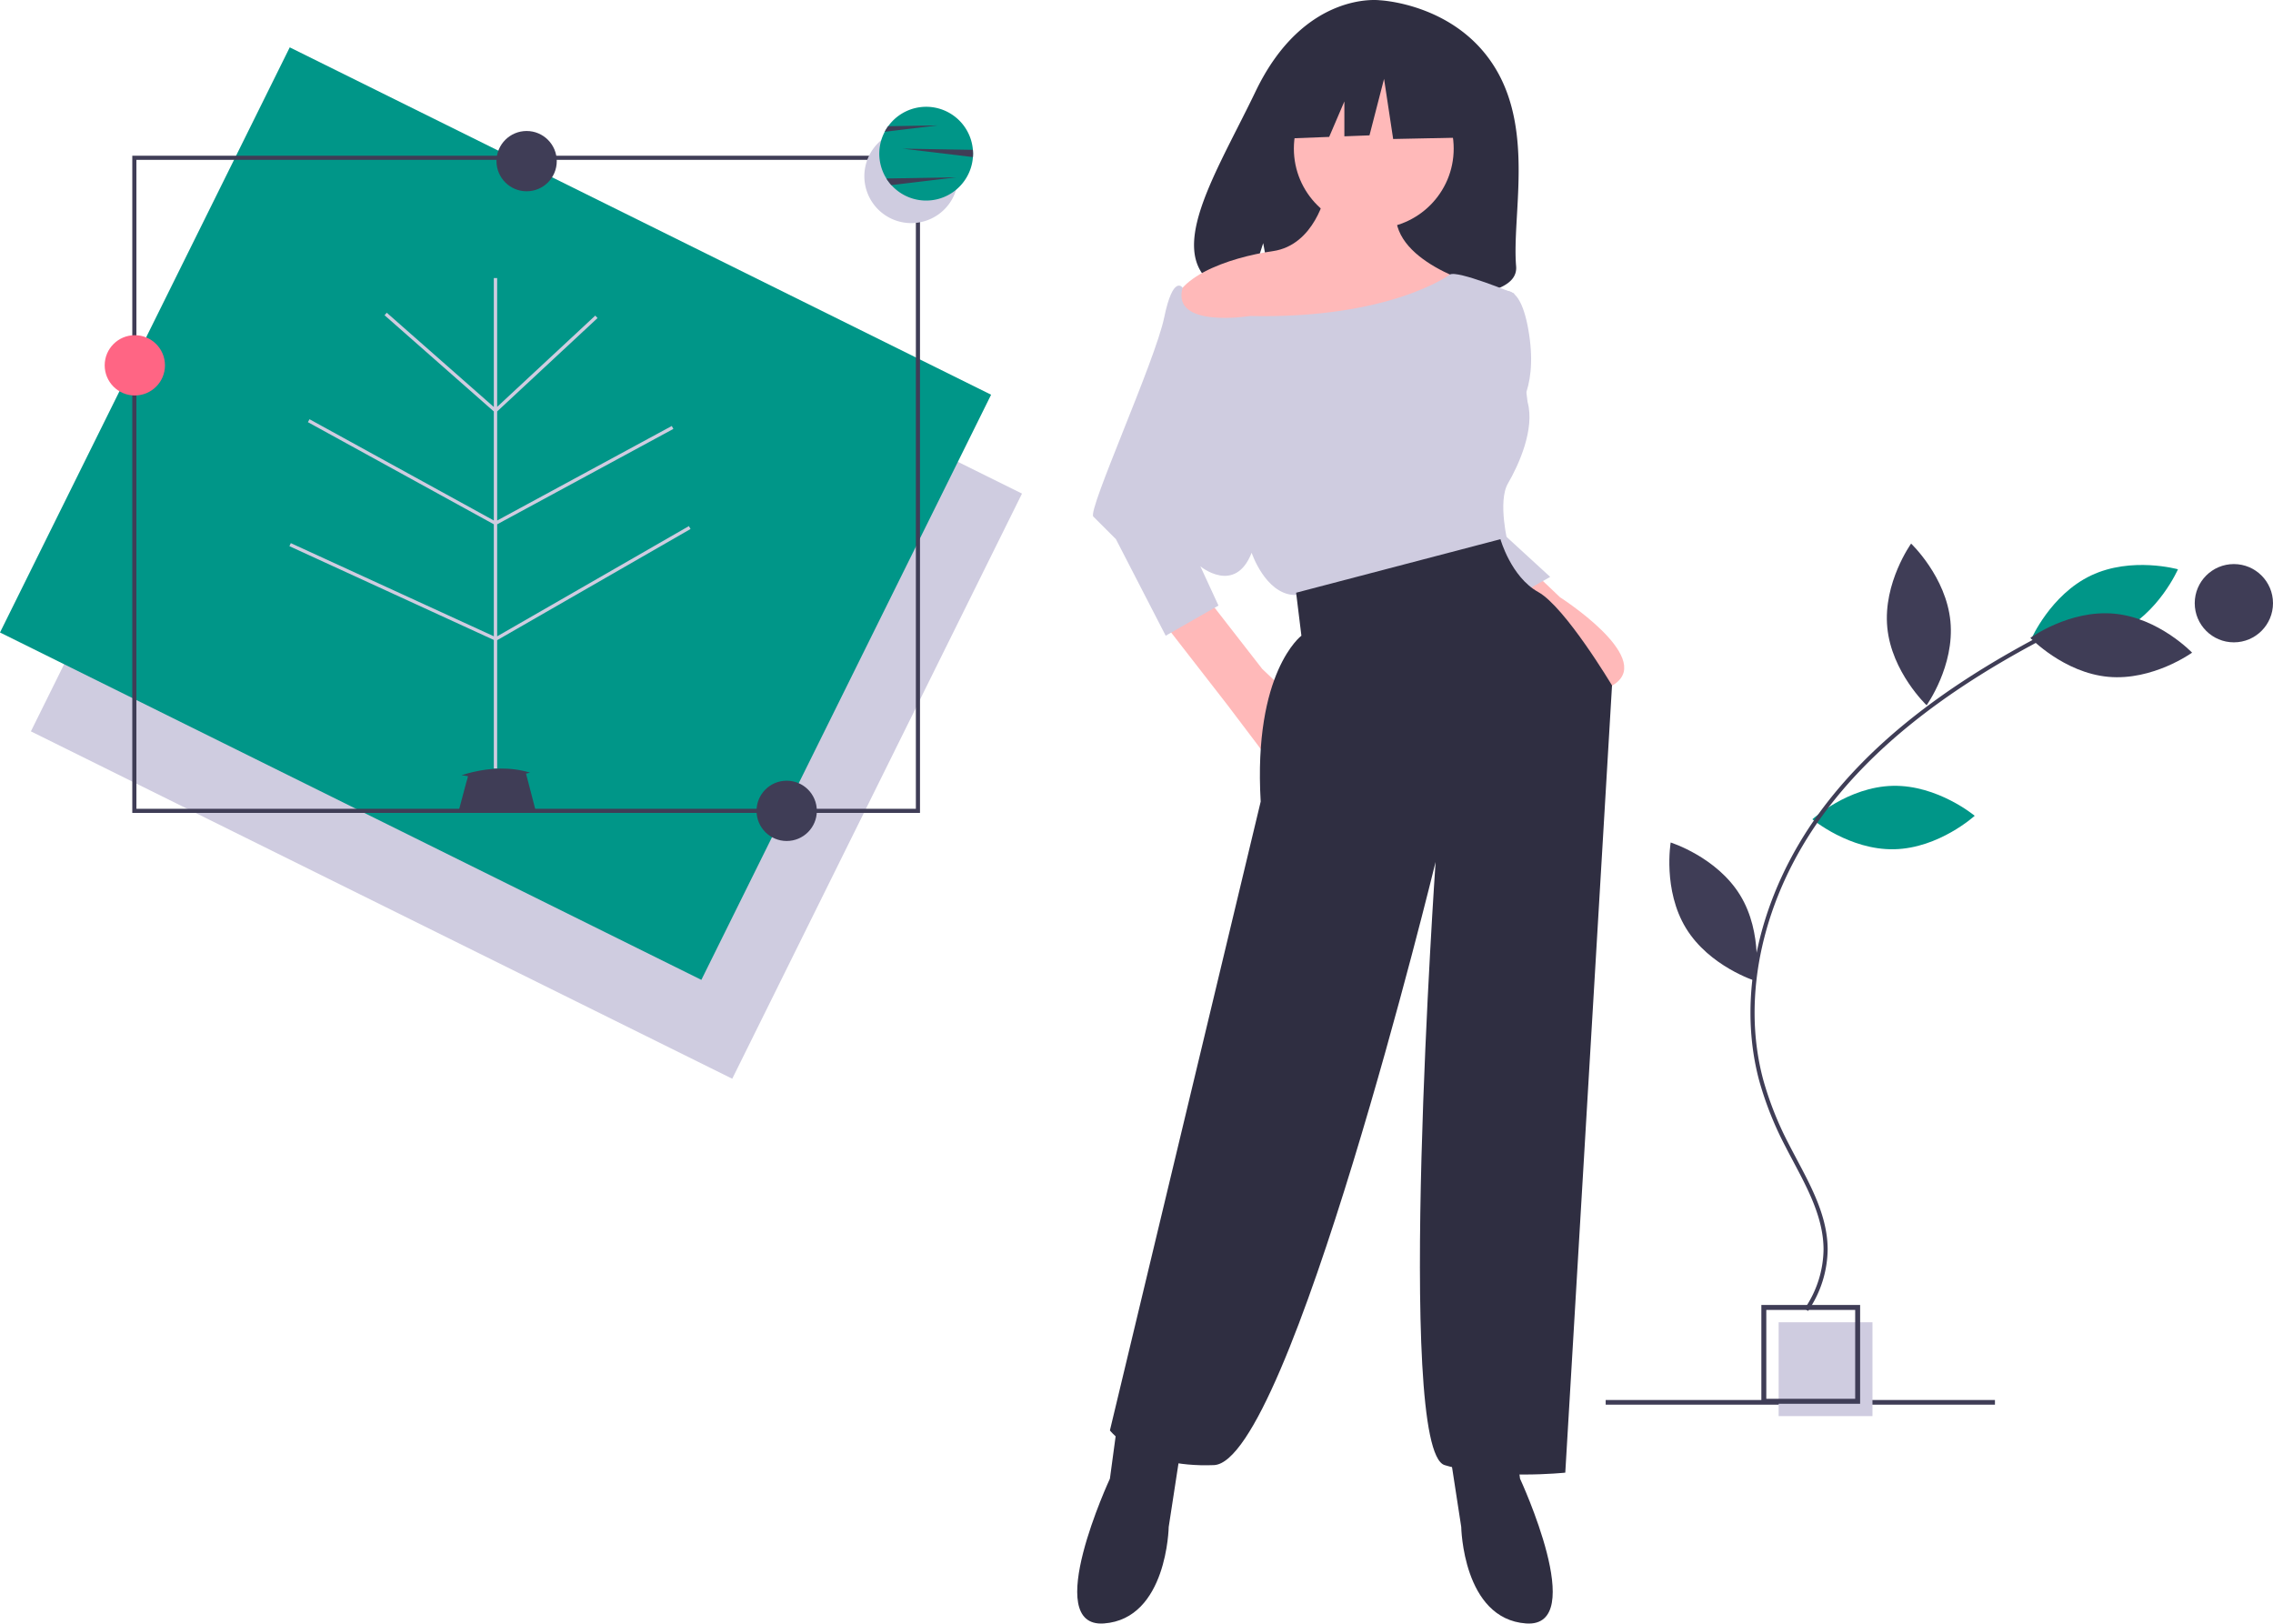 <svg id="ae20d8fd-03d7-410f-9c62-b82eb9653cfd" data-name="Layer 1" xmlns="http://www.w3.org/2000/svg" width="1103.606" height="788.196" viewBox="0 0 1103.606 788.196"><title>eco_conscious</title><rect x="779.606" y="679.67" width="189" height="2.262" fill="#3f3d56"/><rect x="113.802" y="194.744" width="380" height="317" transform="translate(140.124 -154.035) rotate(26.346)" fill="#cfcce0"/><rect x="98.802" y="146.744" width="380" height="317" transform="translate(117.264 -152.364) rotate(26.346)" fill="#009688"/><polygon points="335.28 256.82 334.47 255.41 241.388 308.917 241.388 254.54 326.944 208.228 326.171 206.798 241.388 252.692 241.388 199.738 290.127 154.404 289.021 153.213 241.388 197.517 241.388 134.988 239.762 134.988 239.762 197.585 187.782 151.818 186.708 153.039 239.762 199.752 239.762 252.682 150.275 203.526 149.492 204.95 239.762 254.537 239.762 308.898 141.193 263.679 140.515 265.158 239.762 310.687 239.762 373.124 241.388 373.124 241.388 310.793 335.28 256.82" fill="#cfcce0"/><path d="M304.518,434.982h-.016l-.057-.211-.854-3.309c.658-.138,1.317-.301,1.959-.472-9.812-2.951-19.519-2.179-27.51-.333h-.016c-2.032.463-3.943,1.008-5.723,1.577,1.032.179,2.065.35,3.114.488l-.493,2.049h-.068l-4.065,15.21,12.527-.049,25.046-.106Z" transform="translate(-48.197 -55.902)" fill="#3f3d56"/><path d="M494.88,450.549H112.427V131.504H494.88Zm-380.453-2H492.88V133.504H114.427Z" transform="translate(-48.197 -55.902)" fill="#3f3d56"/><path d="M513.391,141.447c0,.561-.016,1.114-.065,1.658a22.76,22.76,0,1,1-42.825-12.283,20.925,20.925,0,0,1,1.675-2.691,22.753,22.753,0,0,1,41.135,11.462C513.366,140.203,513.391,140.821,513.391,141.447Z" transform="translate(-48.197 -55.902)" fill="#cfcce0"/><path d="M520.643,130.505c0,.561-.016,1.114-.065,1.658a22.76,22.76,0,1,1-42.825-12.283,20.924,20.924,0,0,1,1.675-2.691A22.753,22.753,0,0,1,520.561,128.651C520.618,129.261,520.643,129.879,520.643,130.505Z" transform="translate(-48.197 -55.902)" fill="#009688"/><path d="M520.643,130.505c0,.561-.016,1.114-.065,1.658l-34.078-4.097,34.062.585C520.618,129.261,520.643,129.879,520.643,130.505Z" transform="translate(-48.197 -55.902)" fill="#3f3d56"/><path d="M512.513,141.975l-31.526,3.796a22.809,22.809,0,0,1-2.406-3.211Z" transform="translate(-48.197 -55.902)" fill="#3f3d56"/><path d="M503.571,116.774l-25.819,3.105a20.924,20.924,0,0,1,1.675-2.691Z" transform="translate(-48.197 -55.902)" fill="#3f3d56"/><circle cx="381.961" cy="393.647" r="14.633" fill="#3f3d56"/><circle cx="255.691" cy="78.229" r="14.633" fill="#3f3d56"/><circle cx="65.464" cy="177.363" r="14.633" fill="#ff6584"/><rect x="863.581" y="641.928" width="45.558" height="45.558" fill="#cfcce0"/><path d="M951.342,737.393H903.386V689.438h47.956Zm-45.558-2.398h43.16V691.835H905.784Z" transform="translate(-48.197 -55.902)" fill="#3f3d56"/><path d="M774.59,89.632C755.585,57.52,717.984,56.023,717.984,56.023s-36.639-4.685-60.143,44.223c-21.908,45.587-52.143,89.602-4.868,100.273l8.539-26.578,5.288,28.557a184.974,184.974,0,0,0,20.227.346c50.628-1.635,98.843.478,97.291-17.689C782.255,161.003,792.877,120.532,774.59,89.632Z" transform="translate(-48.197 -55.902)" fill="#2f2e41"/><path d="M676.037,394.905l-15.008-14.276-30.748-39.534-22.312,10.483L644.191,398.199l15.695,20.749.045.116s25.624,30.748,43.194,17.57S676.037,394.905,676.037,394.905Z" transform="translate(-48.197 -55.902)" fill="#ffb9b9"/><path d="M805.62,345.854l-15.008-14.276-16.838,17.57,15.695,20.749.045.116s25.624,30.748,43.194,17.57S805.62,345.854,805.62,345.854Z" transform="translate(-48.197 -55.902)" fill="#ffb9b9"/><polygon points="726.308 255.909 752.664 280.069 735.826 289.586 711.666 260.302 726.308 255.909" fill="#cfcce0"/><path d="M775.969,198.335s10.249-8.785,14.642,19.767-7.321,38.801-7.321,38.801Z" transform="translate(-48.197 -55.902)" fill="#cfcce0"/><circle cx="667.008" cy="72.152" r="38.801" fill="#ffb9b9"/><path d="M691.778,150.016s-5.125,24.891-25.624,27.82-52.711,13.178-48.319,32.945S745.221,228.351,745.221,228.351l21.963-33.677s-45.39-11.714-40.998-38.069Z" transform="translate(-48.197 -55.902)" fill="#ffb9b9"/><path d="M752.176,189.184s-28.918,21.597-97.004,20.133c0,0-38.475,6.2-32.782-13.738,0,0-4.556-6.761-8.948,14.47s-37.337,93.709-34.409,96.637l10.982,10.982,24.159,46.855,25.624-14.642-8.785-19.035s16.838,13.91,24.891-6.589c0,0,6.589,19.767,20.499,20.499S780.362,319.864,780.362,319.864s-5.125-20.499,0-29.284,13.178-26.356,9.517-39.534l-6.589-52.711S755.837,186.988,752.176,189.184Z" transform="translate(-48.197 -55.902)" fill="#cfcce0"/><path d="M677.502,343.657l2.562,20.865s-23.427,17.57-19.767,80.531L587.087,750.34s13.91,18.303,50.515,16.838,107.619-292.841,107.619-292.841-19.767,285.52,4.393,292.841,58.568,3.661,58.568,3.661l22.695-382.157s-22.695-38.069-35.873-45.39-18.303-25.624-18.303-25.624Z" transform="translate(-48.197 -55.902)" fill="#2f2e41"/><path d="M590.748,746.68,587.087,773.768s-33.677,72.478-2.928,70.282S615.639,797.195,615.639,797.195l5.857-38.069Z" transform="translate(-48.197 -55.902)" fill="#2f2e41"/><path d="M782.558,746.68l3.661,27.088s33.677,72.478,2.928,70.282-31.48-46.855-31.48-46.855L751.81,759.125Z" transform="translate(-48.197 -55.902)" fill="#2f2e41"/><polygon points="717.991 32.099 680.843 12.641 629.545 20.601 618.931 67.478 645.351 66.462 652.732 49.24 652.732 66.178 664.923 65.709 671.999 38.29 676.421 67.478 719.76 66.593 717.991 32.099" fill="#2f2e41"/><path d="M967.232,437.404c-21.766.467-39.08,16.24-39.08,16.24s17.975,15.016,39.741,14.549,39.08-16.24,39.08-16.24S988.998,436.937,967.232,437.404Z" transform="translate(-48.197 -55.902)" fill="#009688"/><path d="M1076.659,363.106c-19.664,9.342-42.213,3.007-42.213,3.007s9.334-21.482,28.998-30.824,42.213-3.007,42.213-3.007S1096.324,353.764,1076.659,363.106Z" transform="translate(-48.197 -55.902)" fill="#009688"/><path d="M1074.66,353.822c-21.68-1.981-40.657,11.747-40.657,11.747s16.174,16.941,37.855,18.922,40.657-11.747,40.657-11.747S1096.341,355.804,1074.66,353.822Z" transform="translate(-48.197 -55.902)" fill="#3f3d56"/><path d="M995.186,357.576c2.078,21.671-11.565,40.709-11.565,40.709s-17.013-16.098-19.091-37.77,11.565-40.709,11.565-40.709S993.108,335.905,995.186,357.576Z" transform="translate(-48.197 -55.902)" fill="#3f3d56"/><path d="M893.082,490.486c11.372,18.565,7.459,41.658,7.459,41.658s-22.349-7.007-33.721-25.572-7.459-41.658-7.459-41.658S881.711,471.921,893.082,490.486Z" transform="translate(-48.197 -55.902)" fill="#3f3d56"/><path d="M926.072,692.335l-1.657-1.12a51.919,51.919,0,0,0,9.163-28.792c-.046-15.058-7.442-28.985-14.595-42.454-1.328-2.5-2.651-4.992-3.924-7.482a163.335,163.335,0,0,1-12.704-31.893c-11.095-41.23-.171-89.874,29.219-130.122,23.315-31.929,58.072-59.849,106.254-85.355l.936,1.768c-47.908,25.361-82.441,53.089-105.574,84.768-29.037,39.764-39.842,87.772-28.903,128.423A161.394,161.394,0,0,0,916.839,611.576c1.269,2.481,2.587,4.963,3.91,7.455,7.267,13.684,14.781,27.833,14.829,43.386A53.937,53.937,0,0,1,926.072,692.335Z" transform="translate(-48.197 -55.902)" fill="#3f3d56"/><circle cx="1084.606" cy="292.842" r="19" fill="#3f3d56"/></svg>